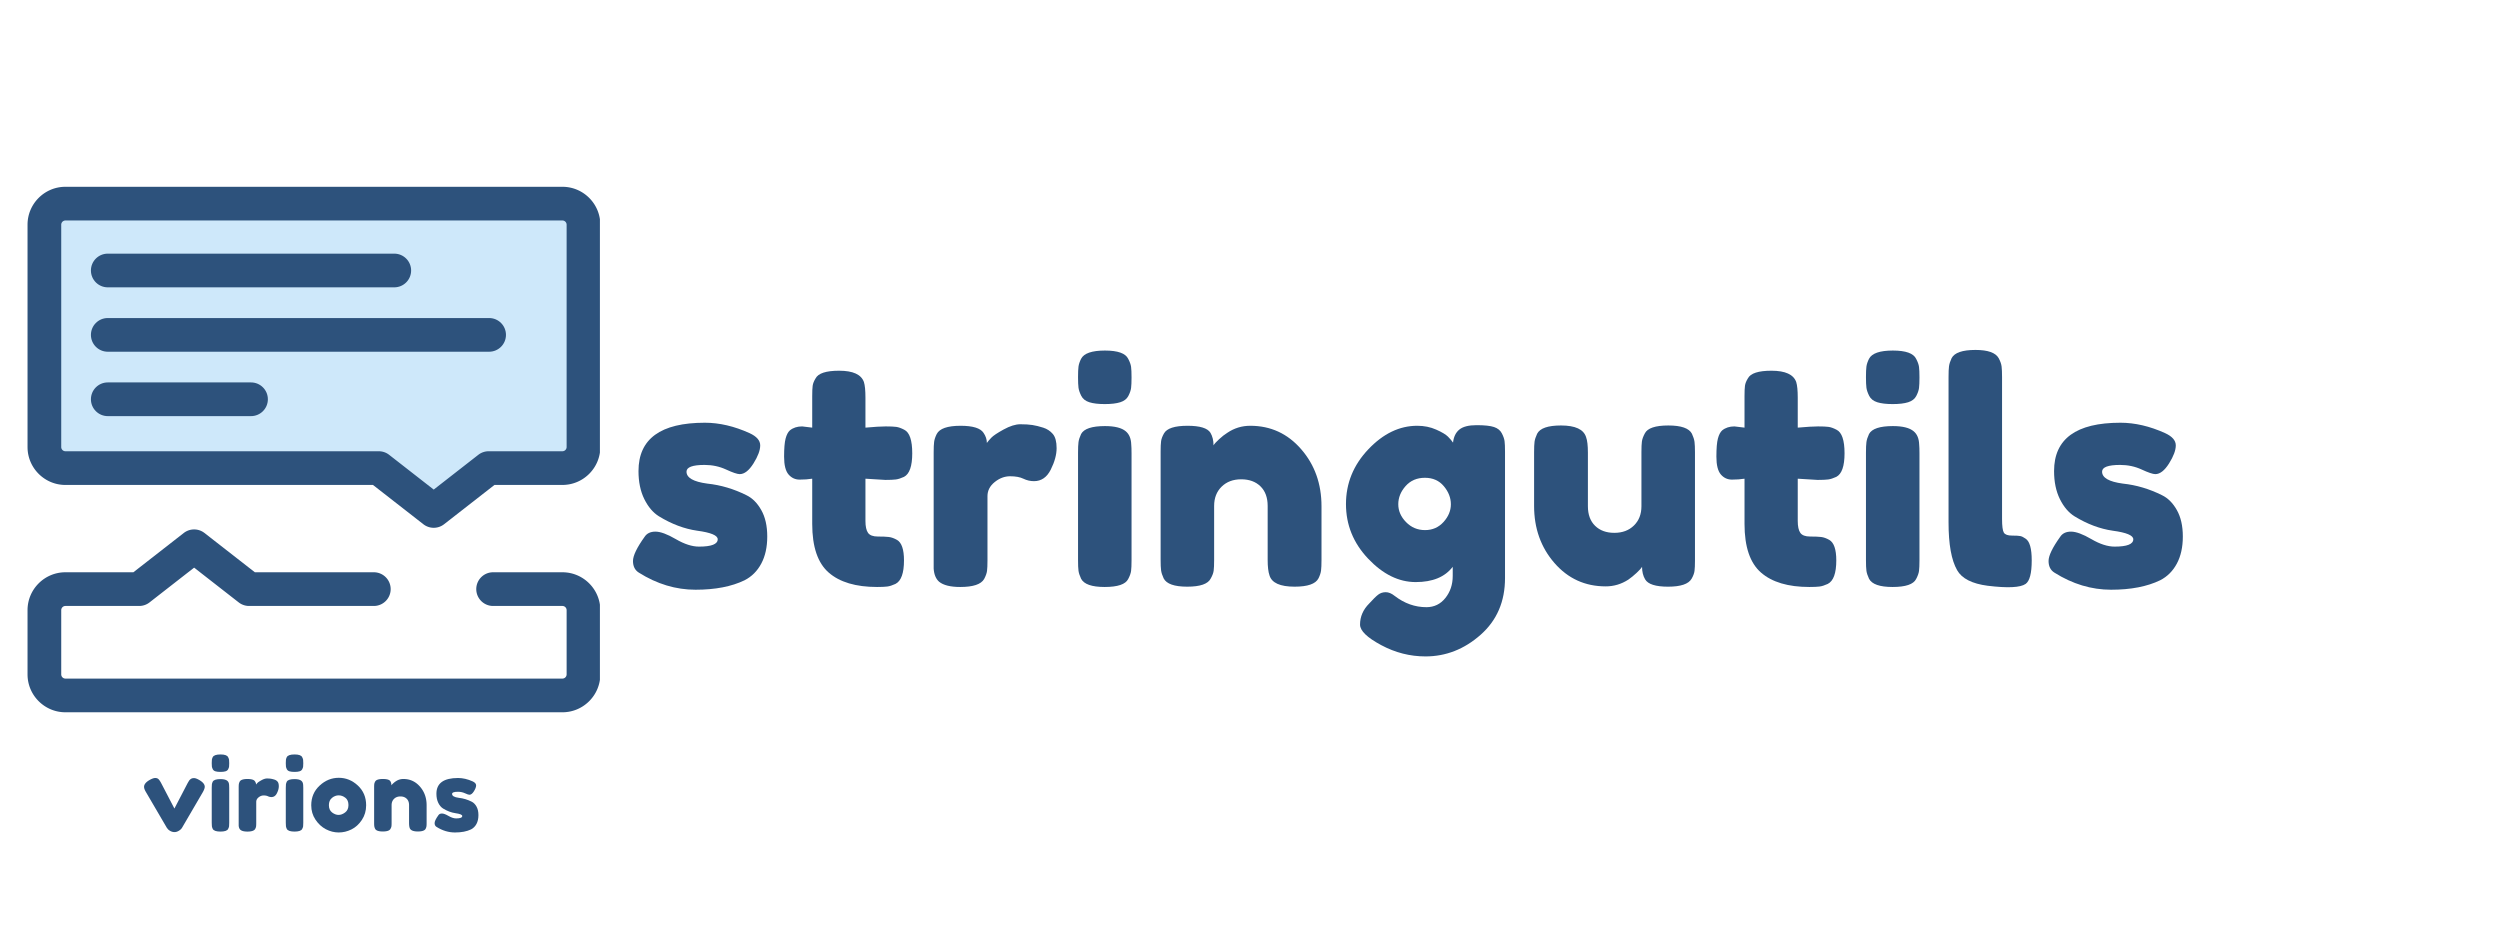 <svg xmlns="http://www.w3.org/2000/svg" xmlns:xlink="http://www.w3.org/1999/xlink" width="2050" height="780" viewBox="0 0 1537.5 585" version="1.2"><defs><symbol overflow="visible" id="a"><path d="M8.281-8.844c-2.386-1.5-3.578-3.879-3.578-7.14 0-3.258 2.379-8.211 7.14-14.86 1.384-2.133 3.614-3.203 6.688-3.203 3.07 0 7.239 1.54 12.5 4.61 5.27 3.074 10.035 4.609 14.297 4.609 7.656 0 11.484-1.504 11.484-4.516 0-2.383-4.203-4.14-12.609-5.265-7.898-1.133-15.734-4.082-23.516-8.844-3.636-2.258-6.648-5.8-9.03-10.625-2.376-4.832-3.563-10.57-3.563-17.219 0-19.812 13.601-29.719 40.812-29.719 8.907 0 18.063 2.133 27.469 6.391 4.383 2.012 6.578 4.523 6.578 7.531 0 3.012-1.383 6.715-4.14 11.11-2.762 4.386-5.579 6.578-8.454 6.578-1.511 0-4.304-.942-8.375-2.828-4.074-1.883-8.496-2.829-13.265-2.829-7.399 0-11.094 1.383-11.094 4.141 0 3.762 4.258 6.211 12.781 7.344 8.282.875 16.305 3.258 24.078 7.14 3.645 1.762 6.688 4.81 9.125 9.141 2.446 4.324 3.672 9.746 3.672 16.266 0 6.523-1.226 12.07-3.672 16.64-2.437 4.575-5.855 7.993-10.25 10.25-8.023 3.887-18.086 5.829-30.187 5.829-12.106 0-23.734-3.508-34.89-10.532zm0 0"/></symbol><symbol overflow="visible" id="b"><path d="M65.078-65.844l-12.219-.75v25.969c0 3.387.532 5.836 1.594 7.344 1.07 1.5 3.078 2.25 6.016 2.25 2.945 0 5.203.093 6.765.281 1.57.188 3.239.781 5 1.781 2.883 1.637 4.329 5.84 4.329 12.61 0 7.898-1.758 12.726-5.266 14.484-1.887.875-3.555 1.406-5 1.594C64.859-.094 62.757 0 60 0 46.957 0 37.05-2.945 30.281-8.844c-6.773-5.894-10.156-15.863-10.156-29.906v-27.844c-2.387.375-4.96.563-7.719.563-2.75 0-5.039-1.063-6.86-3.188-1.812-2.133-2.718-5.77-2.718-10.906 0-5.145.313-8.879.938-11.203.625-2.32 1.5-3.984 2.625-4.984 2.007-1.626 4.52-2.438 7.53-2.438l6.204.75v-19.375c0-2.883.094-5.016.281-6.39.188-1.383.785-2.895 1.797-4.532C23.828-131.43 28.656-133 36.688-133c8.519 0 13.597 2.324 15.234 6.969.625 2 .937 5.199.937 9.594V-98c5.52-.5 9.688-.75 12.5-.75 2.82 0 4.954.094 6.391.281 1.445.188 3.113.781 5 1.781 3.258 1.626 4.89 6.454 4.89 14.485 0 7.898-1.695 12.726-5.078 14.484-1.886.875-3.554 1.406-5 1.594-1.437.188-3.601.281-6.484.281zm0 0"/></symbol><symbol overflow="visible" id="c"><path d="M74.86-98c2.382.75 4.359 2.04 5.921 3.86 1.57 1.812 2.36 4.73 2.36 8.75 0 4.011-1.196 8.402-3.579 13.171-2.374 4.762-5.824 7.14-10.343 7.14-2.25 0-4.414-.5-6.485-1.5-2.074-1.007-4.804-1.515-8.187-1.515-3.387 0-6.555 1.196-9.5 3.578-2.95 2.375-4.422 5.258-4.422 8.641v39.516c0 2.886-.094 5.047-.281 6.484-.188 1.438-.782 3.102-1.782 4.984C36.676-1.629 31.785 0 23.892 0c-6.024 0-10.352-1.066-12.985-3.203-2-1.75-3.125-4.442-3.375-8.078v-71.485c0-2.882.094-5.046.282-6.484.187-1.445.718-3.05 1.593-4.813 1.75-3.382 6.64-5.078 14.672-5.078 7.52 0 12.223 1.446 14.11 4.329 1.374 2.011 2.062 4.085 2.062 6.218.633-.883 1.547-1.953 2.734-3.203 1.188-1.25 3.723-2.941 7.61-5.078 3.894-2.133 7.316-3.203 10.265-3.203 2.946 0 5.422.156 7.422.469 2.008.312 4.203.851 6.578 1.609zm0 0"/></symbol><symbol overflow="visible" id="d"><path d="M7.531-82.578c0-2.883.094-5.047.282-6.484.187-1.446.718-3.114 1.593-5 1.75-3.258 6.64-4.891 14.672-4.891 6.02 0 10.285 1.07 12.797 3.203 2.125 1.762 3.25 4.46 3.375 8.094.125 1.25.188 3.07.188 5.453v65.844c0 2.886-.094 5.047-.282 6.484-.187 1.438-.781 3.102-1.781 4.984C36.738-1.629 31.91 0 23.891 0 15.984 0 11.156-1.691 9.406-5.078 8.531-6.961 8-8.594 7.812-9.968c-.187-1.376-.28-3.567-.28-6.579zm30.938-34.89c-.938 1.812-2.602 3.1-4.985 3.859-2.386.75-5.554 1.125-9.5 1.125-3.949 0-7.117-.375-9.5-1.125-2.386-.758-4.046-2.079-4.984-3.954-.938-1.882-1.5-3.546-1.688-4.984-.187-1.445-.28-3.613-.28-6.5 0-2.883.093-5.047.28-6.484.188-1.446.72-3.047 1.594-4.797 1.75-3.383 6.64-5.078 14.672-5.078 7.895 0 12.66 1.695 14.297 5.078 1 1.875 1.594 3.539 1.781 4.984.188 1.438.282 3.602.282 6.485 0 2.886-.094 5.054-.282 6.5-.187 1.437-.75 3.07-1.687 4.89zm0 0"/></symbol><symbol overflow="visible" id="e"><path d="M62.64-99.14c12.54 0 22.977 4.796 31.313 14.39 8.344 9.594 12.516 21.293 12.516 35.094v33.11c0 2.874-.094 5.038-.281 6.483-.188 1.438-.72 3.04-1.594 4.797-1.762 3.387-6.653 5.079-14.672 5.079-8.906 0-14.055-2.317-15.438-6.954-.75-2.132-1.125-5.332-1.125-9.593v-33.11c0-5.144-1.476-9.16-4.421-12.047-2.95-2.882-6.903-4.328-11.86-4.328-4.95 0-8.96 1.508-12.031 4.516-3.074 3.012-4.61 6.965-4.61 11.86v33.296c0 2.875-.093 5.04-.28 6.485-.188 1.437-.782 3.039-1.782 4.796C36.738-1.879 31.91-.187 23.891-.187c-7.907 0-12.735-1.692-14.485-5.079C8.531-7.148 8-8.812 7.812-10.25c-.187-1.445-.28-3.61-.28-6.484v-66.594c0-2.758.093-4.86.28-6.297.188-1.445.782-3.05 1.782-4.813 1.758-3.132 6.586-4.703 14.484-4.703 7.645 0 12.348 1.446 14.11 4.329 1.25 2.136 1.874 4.71 1.874 7.718.5-.875 1.63-2.125 3.391-3.75 1.758-1.633 3.453-2.957 5.078-3.969 4.258-2.882 8.961-4.328 14.11-4.328zm0 0"/></symbol><symbol overflow="visible" id="f"><path d="M70.36-12.422C65.585-6.148 58-3.016 47.593-3.016c-10.407 0-20.157-4.796-29.25-14.39C9.25-27 4.704-38.191 4.704-50.984c0-12.79 4.577-24.016 13.733-33.672 9.157-9.656 19.188-14.485 30.094-14.485 4.258 0 8.145.79 11.657 2.36 3.519 1.562 5.937 3.008 7.25 4.328 1.312 1.312 2.347 2.539 3.109 3.672.375-3.52 1.656-6.188 3.844-8 2.195-1.82 5.738-2.735 10.625-2.735 4.894 0 8.472.383 10.734 1.141 2.258.75 3.86 2.04 4.797 3.86.937 1.812 1.5 3.413 1.687 4.796.188 1.375.282 3.508.282 6.39v77.876c0 14.414-5.016 26.047-15.047 34.89-10.031 8.844-21.32 13.266-33.86 13.266-9.53 0-18.625-2.324-27.28-6.969-8.65-4.636-12.97-8.836-12.97-12.593 0-4.899 1.88-9.227 5.641-12.985 2.383-2.636 4.234-4.453 5.547-5.453 1.312-1 2.848-1.5 4.61-1.5 1.757 0 3.577.75 5.452 2.25 6.02 4.645 12.54 6.969 19.563 6.969 4.77 0 8.66-1.887 11.672-5.656 3.008-3.762 4.515-8.27 4.515-13.532zM36.874-50.875c0 4.074 1.598 7.742 4.797 11 3.195 3.262 7.082 4.89 11.656 4.89 4.57 0 8.363-1.66 11.375-4.984 3.008-3.32 4.516-6.957 4.516-10.906 0-3.957-1.446-7.66-4.328-11.11-2.875-3.445-6.762-5.171-11.657-5.171-4.886 0-8.836 1.695-11.843 5.078-3.012 3.387-4.516 7.121-4.516 11.203zm0 0"/></symbol><symbol overflow="visible" id="g"><path d="M51.547-.375c-12.668 0-23.172-4.797-31.516-14.39-8.336-9.594-12.5-21.286-12.5-35.079v-32.922c0-3.007.094-5.203.282-6.578.187-1.383.718-3.02 1.593-4.906 1.75-3.383 6.64-5.078 14.672-5.078 8.781 0 13.922 2.387 15.422 7.156.75 2.012 1.125 5.211 1.125 9.594v32.922c0 5.136 1.473 9.148 4.422 12.031 2.945 2.887 6.894 4.328 11.844 4.328 4.957 0 8.972-1.504 12.047-4.516 3.07-3.007 4.609-6.957 4.609-11.843v-33.297c0-2.883.094-5.047.281-6.484.188-1.446.785-3.114 1.797-5 1.625-3.258 6.453-4.891 14.484-4.891 7.895 0 12.723 1.695 14.485 5.078.875 1.887 1.406 3.555 1.594 5 .187 1.438.28 3.602.28 6.484v66.594c0 2.762-.093 4.86-.28 6.297-.188 1.438-.782 3.04-1.782 4.797-1.886 3.262-6.715 4.89-14.484 4.89-7.656 0-12.36-1.503-14.11-4.515-1.261-2.133-1.89-4.707-1.89-7.719-.5.887-1.633 2.149-3.39 3.781-1.75 1.625-3.438 3-5.063 4.125-4.274 2.762-8.914 4.141-13.922 4.141zm0 0"/></symbol><symbol overflow="visible" id="h"><path d="M7.531-129.234c0-2.883.094-5.047.282-6.485.187-1.445.718-3.11 1.593-4.984 1.75-3.383 6.64-5.078 14.672-5.078 7.645 0 12.41 1.695 14.297 5.078 1 1.875 1.594 3.57 1.781 5.078.188 1.5.282 3.695.282 6.578v87.094c0 4.523.374 7.375 1.124 8.562.758 1.188 2.422 1.782 4.985 1.782 2.57 0 4.297.101 5.172.297.883.187 1.953.718 3.203 1.593 2.508 1.625 3.766 6.078 3.766 13.36 0 7.898-1.258 12.726-3.766 14.484C51.66.375 43.89.75 31.609-.75c-9.656-1.258-15.93-4.457-18.812-9.594C9.285-16.488 7.53-26.27 7.53-39.687zm0 0"/></symbol><symbol overflow="visible" id="j"><path d="M35.047-31.61c2.125 1.274 3.187 2.622 3.187 4.047 0 .825-.406 1.95-1.218 3.375L24.296-2.39c-.405.7-1.062 1.325-1.968 1.875-.898.551-1.789.829-2.672.829a5.293 5.293 0 01-2.515-.641c-.793-.438-1.352-.879-1.672-1.328l-.547-.672L2.14-24.188C1.328-25.53.92-26.633.92-27.5c0-1.469 1.063-2.836 3.188-4.11 1.551-.894 2.774-1.343 3.672-1.343.907 0 1.614.277 2.125.828.508.555 1.051 1.383 1.625 2.484l8.047 15.47 8.047-15.47c.445-.78.781-1.343 1-1.687.227-.352.586-.703 1.078-1.047.488-.344 1.14-.516 1.953-.516.82 0 1.953.43 3.39 1.282zm0 0"/></symbol><symbol overflow="visible" id="k"><path d="M2.453-26.938c0-.945.031-1.656.094-2.125.062-.468.234-1.007.515-1.625.57-1.062 2.172-1.593 4.797-1.593 1.957 0 3.348.351 4.172 1.047.696.574 1.067 1.453 1.11 2.64.039.407.062.996.062 1.766v21.484c0 .95-.031 1.657-.094 2.125-.062.469-.261 1.012-.593 1.625C11.984-.53 10.41 0 7.796 0 5.212 0 3.634-.55 3.063-1.656c-.28-.614-.453-1.145-.515-1.594-.063-.445-.094-1.164-.094-2.156zm10.094-11.39c-.305.594-.844 1.016-1.625 1.266-.774.242-1.805.359-3.094.359-1.293 0-2.328-.117-3.11-.36-.773-.25-1.312-.68-1.624-1.296-.305-.614-.485-1.157-.547-1.625-.063-.47-.094-1.172-.094-2.11 0-.945.031-1.656.094-2.125.062-.468.234-.988.515-1.562.57-1.102 2.172-1.657 4.797-1.657 2.57 0 4.125.555 4.657 1.657.332.617.53 1.156.593 1.625.063.468.094 1.18.094 2.125 0 .937-.031 1.64-.094 2.11-.062.468-.25 1-.562 1.593zm0 0"/></symbol><symbol overflow="visible" id="l"><path d="M24.422-31.969a4.096 4.096 0 011.937 1.25c.508.594.766 1.547.766 2.86 0 1.304-.39 2.734-1.172 4.297-.773 1.554-1.89 2.328-3.36 2.328-.741 0-1.448-.16-2.124-.485-.68-.332-1.57-.5-2.672-.5-1.106 0-2.14.39-3.11 1.172-.96.774-1.437 1.711-1.437 2.813v12.89c0 .95-.031 1.657-.094 2.125-.054.469-.246 1.012-.578 1.625C11.961-.53 10.368 0 7.797 0 5.828 0 4.414-.348 3.563-1.047c-.657-.57-1.028-1.453-1.11-2.64V-27c0-.945.031-1.656.094-2.125.062-.469.234-.988.515-1.563.57-1.101 2.172-1.656 4.797-1.656 2.446 0 3.977.469 4.594 1.407.457.656.688 1.335.688 2.03.195-.288.488-.64.875-1.046.394-.406 1.222-.957 2.484-1.656 1.27-.696 2.383-1.047 3.344-1.047.968 0 1.781.054 2.437.156.657.105 1.367.281 2.14.531zm0 0"/></symbol><symbol overflow="visible" id="m"><path d="M1.531-16.14c0-4.907 1.719-8.954 5.157-12.141 3.437-3.196 7.363-4.797 11.78-4.797 4.427 0 8.337 1.59 11.735 4.766 3.395 3.167 5.094 7.203 5.094 12.109 0 3.398-.883 6.418-2.64 9.062-1.762 2.637-3.903 4.579-6.423 5.829C23.723-.07 21.114.546 18.406.546c-2.699 0-5.32-.66-7.86-1.985-2.53-1.332-4.667-3.296-6.405-5.89-1.743-2.602-2.61-5.54-2.61-8.813zm12.828 4.39c1.313 1 2.641 1.5 3.985 1.5 1.351 0 2.703-.508 4.047-1.531 1.351-1.02 2.03-2.531 2.03-4.531 0-2.008-.636-3.504-1.905-4.485-1.262-.988-2.633-1.484-4.11-1.484-1.468 0-2.84.515-4.11 1.547-1.273 1.023-1.905 2.527-1.905 4.515 0 1.98.656 3.469 1.968 4.469zm0 0"/></symbol><symbol overflow="visible" id="n"><path d="M20.438-32.344c4.093 0 7.5 1.57 10.218 4.703 2.719 3.125 4.078 6.938 4.078 11.438v10.797c0 .949-.03 1.656-.093 2.125-.063.469-.235.992-.516 1.562-.574 1.106-2.168 1.657-4.781 1.657-2.907 0-4.59-.754-5.047-2.266-.242-.695-.36-1.742-.36-3.14v-10.798c0-1.675-.484-2.984-1.453-3.922-.96-.945-2.246-1.421-3.859-1.421-1.617 0-2.922.496-3.922 1.484-1 .98-1.5 2.266-1.5 3.86v10.859c0 .949-.031 1.656-.094 2.125-.062.469-.261.992-.593 1.562-.532 1.106-2.106 1.657-4.72 1.657-2.585 0-4.163-.551-4.734-1.657-.28-.613-.453-1.156-.515-1.625-.063-.469-.094-1.176-.094-2.125v-21.718c0-.907.031-1.594.094-2.063.062-.469.254-.988.578-1.563.57-1.019 2.148-1.53 4.734-1.53 2.489 0 4.02.468 4.594 1.406.414.699.625 1.539.625 2.515.156-.281.52-.687 1.094-1.219.57-.53 1.125-.96 1.656-1.297a8.084 8.084 0 014.61-1.406zm0 0"/></symbol><symbol overflow="visible" id="o"><path d="M2.703-2.89C1.922-3.38 1.531-4.157 1.531-5.22c0-1.062.774-2.676 2.328-4.843.457-.696 1.188-1.047 2.188-1.047 1 0 2.36.507 4.078 1.515 1.719 1 3.273 1.5 4.672 1.5 2.488 0 3.734-.492 3.734-1.484 0-.77-1.37-1.344-4.11-1.719-2.573-.363-5.132-1.32-7.671-2.875-1.188-.738-2.172-1.894-2.953-3.469-.774-1.582-1.156-3.457-1.156-5.625 0-6.457 4.437-9.687 13.312-9.687 2.906 0 5.895.695 8.969 2.078 1.426.656 2.14 1.48 2.14 2.469 0 .98-.453 2.187-1.359 3.625-.898 1.43-1.812 2.14-2.75 2.14-.492 0-1.402-.304-2.734-.922-1.324-.613-2.766-.921-4.328-.921-2.407 0-3.61.449-3.61 1.343 0 1.23 1.39 2.028 4.172 2.391 2.695.293 5.313 1.074 7.844 2.344 1.187.574 2.18 1.57 2.984 2.984.801 1.406 1.203 3.172 1.203 5.297 0 2.125-.402 3.938-1.203 5.438-.804 1.492-1.918 2.605-3.343 3.343-2.618 1.262-5.903 1.89-9.86 1.89-3.95 0-7.742-1.144-11.375-3.437zm0 0"/></symbol><clipPath id="i"><path d="M16.934 114h352.011v325H16.934zm0 0"/></clipPath></defs><use xlink:href="#a" x="384.582" y="360.992" fill="#2d527c"/><use xlink:href="#b" x="479.39" y="360.992" fill="#2d527c"/><use xlink:href="#c" x="566.674" y="360.992" fill="#2d527c"/><use xlink:href="#d" x="655.463" y="360.992" fill="#2d527c"/><use xlink:href="#e" x="706.253" y="360.992" fill="#2d527c"/><use xlink:href="#f" x="823.07" y="360.992" fill="#2d527c"/><use xlink:href="#g" x="935.937" y="360.992" fill="#2d527c"/><use xlink:href="#b" x="1052.754" y="360.992" fill="#2d527c"/><use xlink:href="#d" x="1140.038" y="360.992" fill="#2d527c"/><use xlink:href="#h" x="1190.828" y="360.992" fill="#2d527c"/><use xlink:href="#a" x="1255.163" y="360.992" fill="#2d527c"/><path d="M40.246 125.234H345.88c7.152 0 12.953 5.801 12.953 12.954V274.93c0 7.152-5.8 12.953-12.953 12.953H300.53l-33.793 26.351-33.793-26.351H40.246c-7.152 0-12.953-5.801-12.953-12.953V138.187c0-7.152 5.8-12.953 12.953-12.953zm0 0" fill="#cee8fa"/><g clip-path="url(#i)"><path d="M266.738 324.594c-1.156 0-2.277-.188-3.367-.563a10.239 10.239 0 01-3.004-1.629l-30.984-24.156H40.246c-12.855 0-23.312-10.46-23.312-23.316V138.187c0-12.855 10.457-23.312 23.312-23.312H345.88c12.855 0 23.312 10.457 23.312 23.313V274.93c0 12.855-10.457 23.312-23.312 23.312h-41.785l-30.985 24.16c-.91.711-1.91 1.254-3.004 1.63a10.29 10.29 0 01-3.367.562zm-226.492-189c-.344 0-.672.066-.988.199a2.602 2.602 0 00-1.406 1.402c-.13.32-.196.649-.196.993V274.93c0 .343.067.672.196.992a2.602 2.602 0 002.394 1.601h192.7a10.37 10.37 0 016.371 2.188l27.421 21.383 27.422-21.383a10.32 10.32 0 013.004-1.625c1.09-.375 2.211-.563 3.367-.563h45.348a2.602 2.602 0 002.594-2.594V138.188a2.602 2.602 0 00-2.594-2.594zm305.633 302.46H40.246c-12.855 0-23.312-10.456-23.312-23.312v-39.48c0-12.856 10.457-23.317 23.312-23.317h41.785l30.985-24.156a10.514 10.514 0 013.004-1.629 10.54 10.54 0 013.367-.562 9.97 9.97 0 011.707.144c.566.094 1.12.235 1.66.418a10.414 10.414 0 013.004 1.63l30.984 24.155h73.156c5.723 0 10.364 4.64 10.364 10.364 0 5.718-4.64 10.359-10.364 10.359H153.18a10.29 10.29 0 01-3.368-.563 10.239 10.239 0 01-3.003-1.628l-27.422-21.38-27.422 21.38c-.91.71-1.91 1.253-3.004 1.628-1.09.375-2.211.563-3.367.563H40.246a2.592 2.592 0 00-2.394 1.602 2.592 2.592 0 00-.196.988v39.484c0 .344.067.672.196.992a2.602 2.602 0 002.394 1.602H345.88a2.602 2.602 0 002.594-2.594v-39.484a2.618 2.618 0 00-.762-1.832 2.602 2.602 0 00-.84-.563 2.626 2.626 0 00-.992-.195h-42.61c-5.722 0-10.363-4.64-10.363-10.363 0-5.72 4.64-10.36 10.364-10.36h42.609c12.855 0 23.312 10.457 23.312 23.313v39.484c0 12.856-10.457 23.313-23.312 23.313zm0 0" fill="#2d527c"/></g><path d="M242.484 176.715H66.277c-5.718 0-10.359-4.64-10.359-10.36 0-5.722 4.637-10.363 10.36-10.363h176.206c5.72 0 10.36 4.64 10.36 10.363 0 5.72-4.637 10.36-10.36 10.36zm-88.105 79.2H66.277c-5.718 0-10.359-4.642-10.359-10.36 0-5.723 4.637-10.364 10.36-10.364h88.105c5.719 0 10.36 4.641 10.36 10.364 0 5.718-4.641 10.36-10.364 10.36zm146.43-39.602H66.277c-5.718 0-10.359-4.637-10.359-10.36s4.637-10.36 10.36-10.36h234.53c5.723 0 10.364 4.637 10.364 10.36s-4.64 10.36-10.363 10.36zm0 0" fill="#2d527c"/><use xlink:href="#j" x="87.681" y="511.424" fill="#2d527c"/><use xlink:href="#k" x="127.763" y="511.424" fill="#2d527c"/><use xlink:href="#l" x="144.337" y="511.424" fill="#2d527c"/><use xlink:href="#k" x="173.309" y="511.424" fill="#2d527c"/><use xlink:href="#m" x="189.882" y="511.424" fill="#2d527c"/><use xlink:href="#n" x="227.633" y="511.424" fill="#2d527c"/><use xlink:href="#o" x="265.751" y="511.424" fill="#2d527c"/></svg>